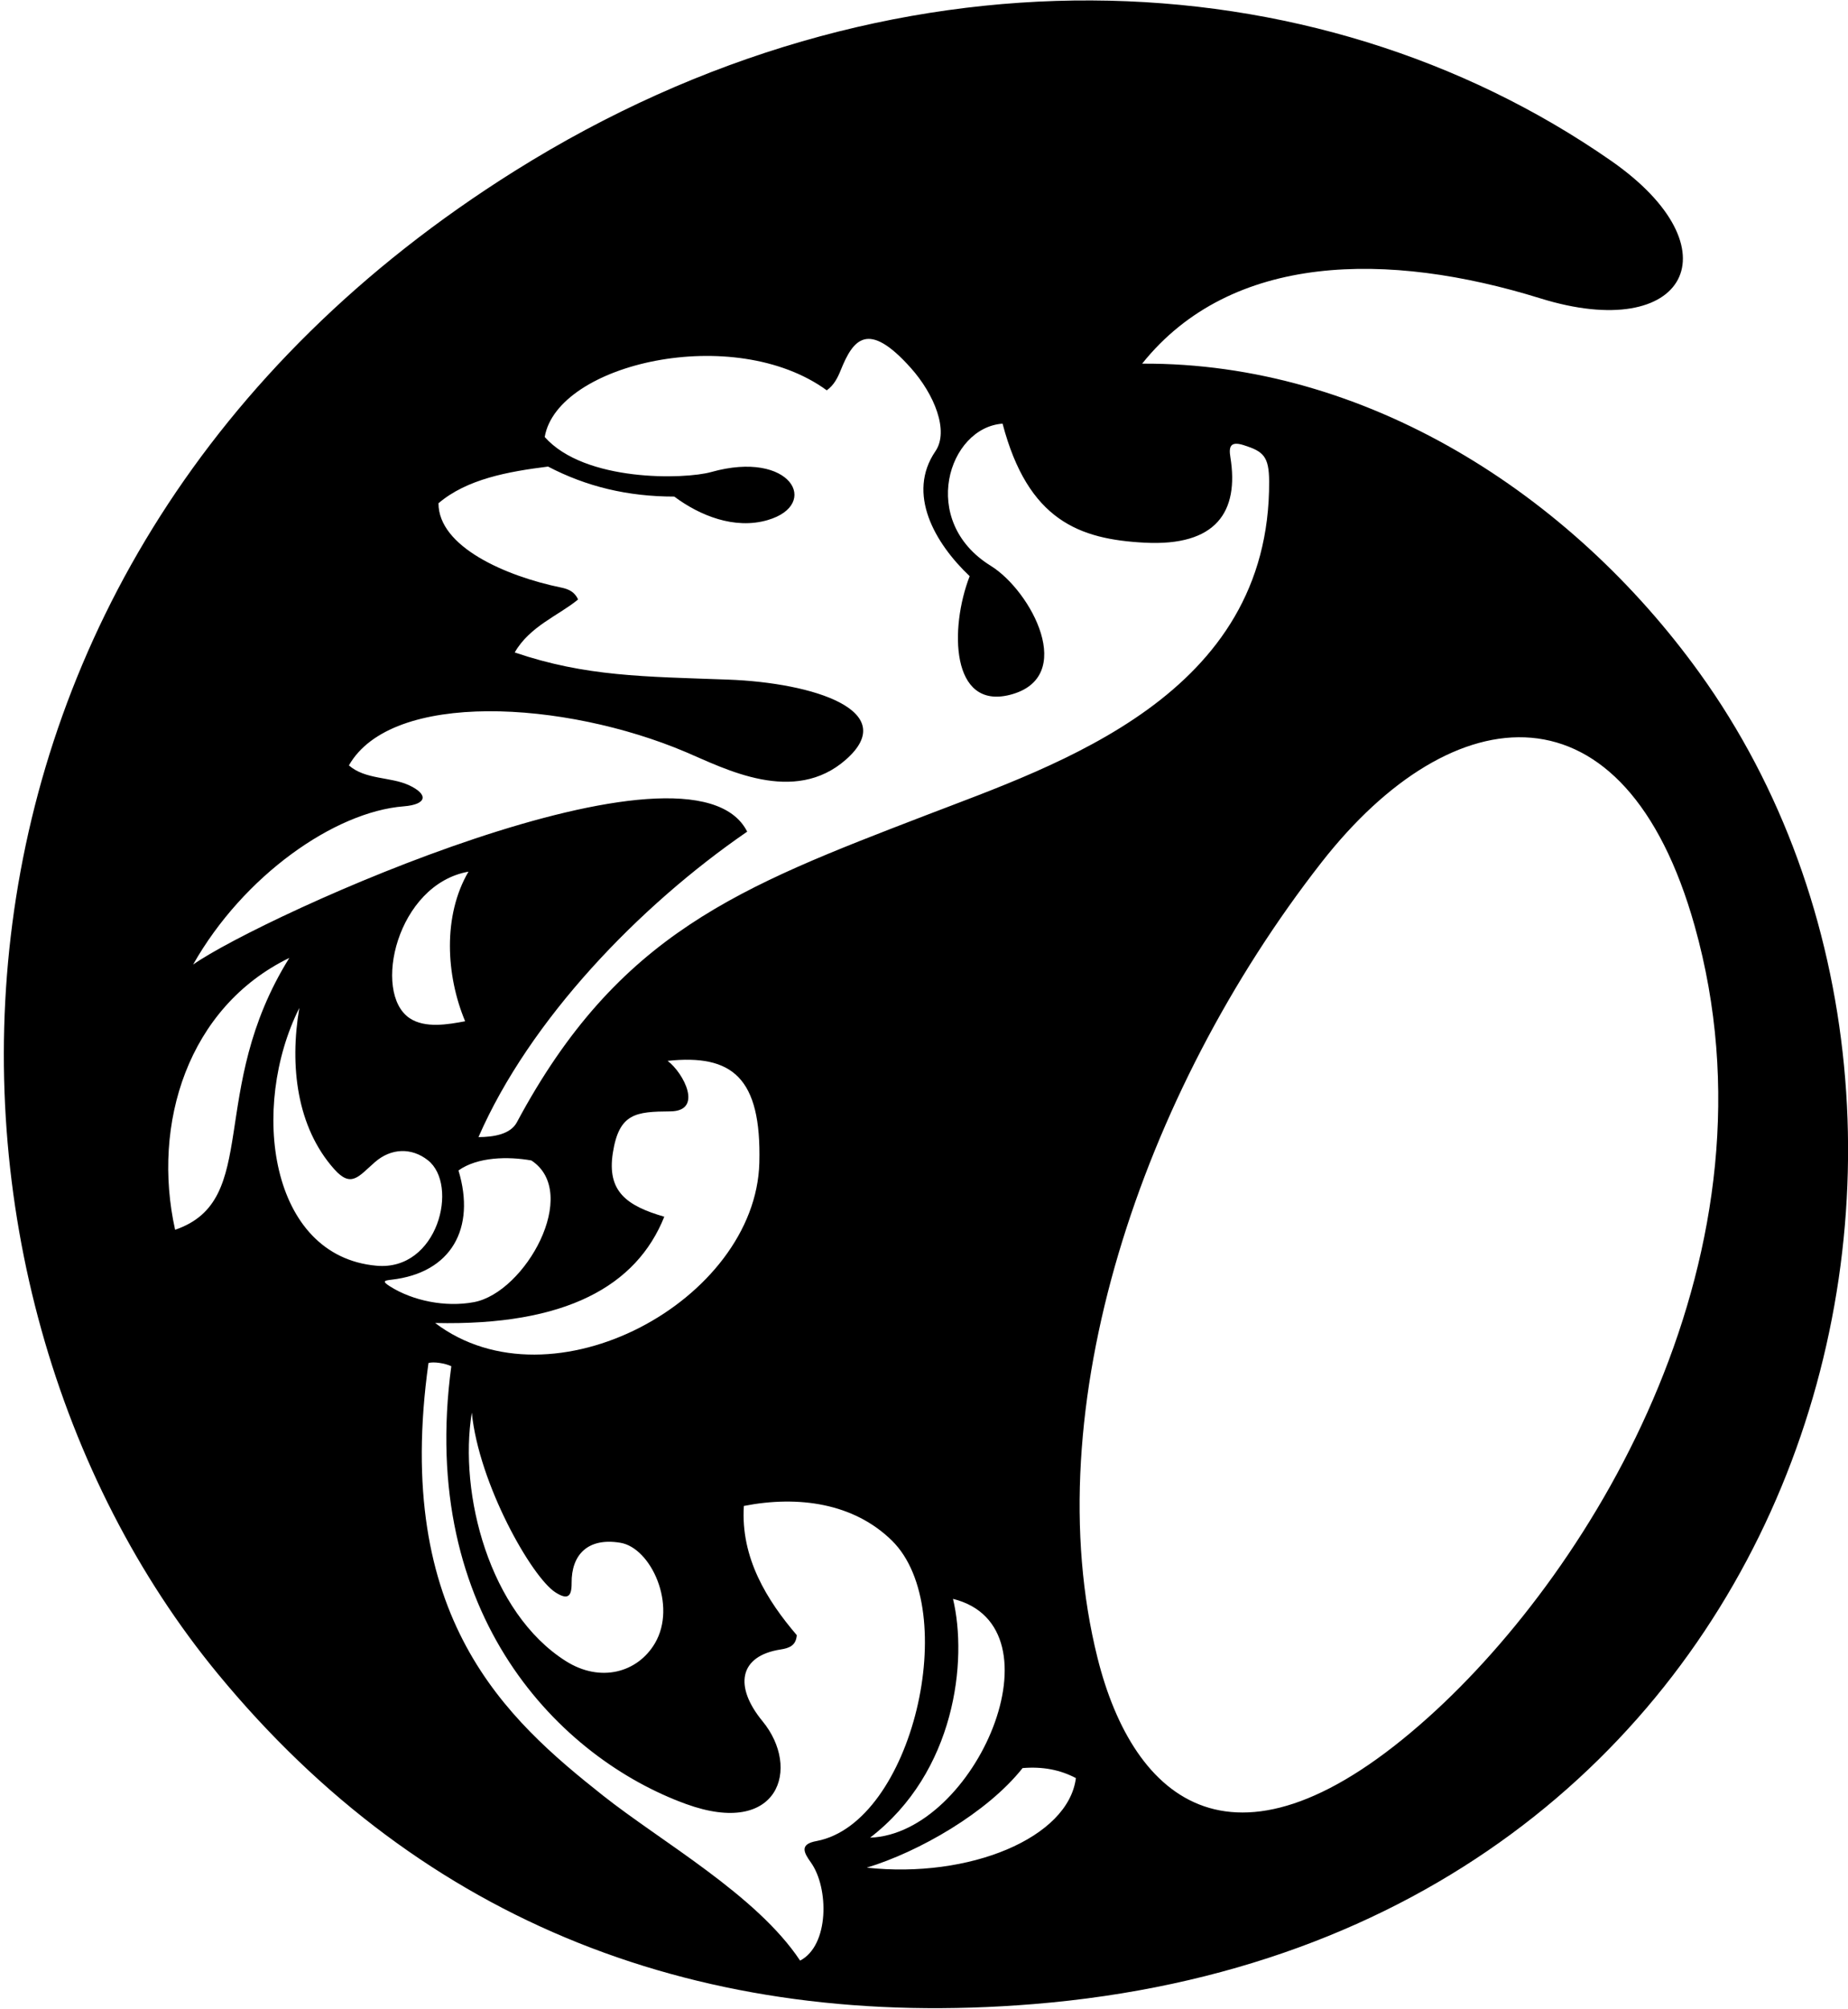 <?xml version="1.0" encoding="UTF-8"?>
<svg xmlns="http://www.w3.org/2000/svg" xmlns:xlink="http://www.w3.org/1999/xlink" width="426pt" height="463pt" viewBox="0 0 426 463" version="1.1">
<g id="surface1">
<path style=" stroke:none;fill-rule:nonzero;fill:rgb(0%,0%,0%);fill-opacity:1;" d="M 391.766 155.066 C 362.02 113.789 314.828 83.508 263.285 83.805 C 283.824 58.133 320.059 57.883 355.082 68.758 C 388.727 79.207 400.551 57.344 371.371 37.043 C 302.867 -10.609 204.805 -14.586 118.715 39.363 C -25.082 129.473 -23.617 296.105 50.223 385.742 C 97.672 443.34 161.684 468.082 238.215 461.848 C 417.145 447.262 467.957 260.777 391.766 155.066 Z M 93.043 185.824 C 98.52 185.391 98.82 183.031 94.18 180.91 C 90.012 179.004 84.172 179.68 80.43 176.387 C 90.262 159.082 130.109 161.438 158.145 173.336 C 167.043 177.113 183.047 185.645 195.055 175.004 C 207.609 163.879 187.723 157.348 167.805 156.617 C 148.438 155.91 135.047 155.934 118.652 150.359 C 122.109 144.309 128.832 141.812 133.25 138.16 C 132.504 136.387 131.031 135.746 129.363 135.406 C 116.5 132.762 101.078 125.984 101.078 115.977 C 107.605 110.406 117.113 108.676 126.336 107.523 C 135.172 112.137 144.68 114.438 155.434 114.438 C 161.305 118.82 169.332 122.082 176.965 119.852 C 189.223 116.27 182.367 103.605 163.945 108.781 C 157.863 110.492 134.797 111.121 125.566 100.707 C 128.473 83.746 169.25 74.395 190.586 89.949 C 192.238 88.777 193.102 87.051 193.812 85.289 C 196.676 78.188 200.062 73.711 209.953 84.785 C 215.418 90.902 218.809 99.34 215.637 103.98 C 208.953 113.75 215.449 125.133 223.527 132.781 C 218.855 144.852 219.23 163.547 232.77 160.137 C 248.402 156.199 237.742 136.18 228.367 130.379 C 211.703 120.066 218.625 98.508 231.113 97.633 C 236.988 119.988 248.887 124.281 263.855 125.062 C 280.332 125.926 285.68 117.973 283.621 105.316 C 283.242 102.996 283.582 101.594 286.695 102.586 C 291.172 104.012 292.535 105.109 292.562 110.934 C 292.812 160.305 243.941 176.145 213.359 187.914 C 170.574 204.383 142.473 215.023 119.133 258.664 C 117.633 261.43 113.742 262.031 110.297 262.051 C 122.109 234.969 147.367 208.75 172.242 191.656 C 159.398 166.227 60.395 211.117 44.512 222.289 C 56.094 201.816 77.129 187.078 93.043 185.824 Z M 219.684 368.465 C 245.496 374.84 224.867 422.617 200.574 423.492 C 220.25 408.383 223.09 382.648 219.684 368.465 Z M 100.309 304.887 C 130.48 305.574 146.766 296.309 153.129 280.395 C 144.422 277.871 139.883 274.543 141.273 265.68 C 142.711 256.531 146.562 256.18 154.523 256.121 C 162.184 256.062 157.594 247.25 153.898 244.477 C 168.73 242.906 175.551 248.258 175.043 267.953 C 174.23 299.652 127.254 325.266 100.309 304.887 Z M 150.977 378.688 C 147.016 385.422 138.449 387.879 130.414 382.789 C 112.82 371.648 105.699 344.234 108.762 325.535 C 110.379 341.953 122.562 363.469 128.051 366.973 C 130.797 368.723 131.801 368.051 131.77 364.797 C 131.703 358.395 135.414 354.254 143.023 355.535 C 150.105 356.727 156.109 369.969 150.977 378.688 Z M 107.223 235.352 C 103.297 236.09 97.98 237.035 94.414 234.633 C 85.758 228.801 91.441 203.828 107.992 200.875 C 102.035 211.055 102.805 224.789 107.223 235.352 Z M 40.367 283.402 C 34.941 258.984 43.328 232.113 66.695 220.754 C 47.598 251.406 60.289 276.609 40.367 283.402 Z M 86.812 291.691 C 62.043 289.504 57.547 255.168 69 232.281 C 66.719 245.695 68.441 259.754 77.02 269.406 C 80.957 273.836 82.602 271.164 86.395 267.844 C 90.168 264.531 94.887 264.438 98.621 267.367 C 105.848 273.027 100.977 292.945 86.812 291.691 Z M 90.242 294.91 C 104.051 293.34 109.727 283.07 105.688 269.734 C 110.074 266.598 117.113 266.469 122.492 267.43 C 133.883 274.902 121.094 297.867 109.246 300.082 C 102.68 301.312 95.164 299.773 89.91 296.457 C 88.02 295.262 88.527 295.105 90.242 294.91 Z M 186.926 429.211 C 191.102 435.051 191.18 448.332 184.438 451.824 C 174.43 436.727 152.516 424.492 138.973 413.766 C 116.789 396.195 90.547 372.957 98.773 314.105 C 99.988 313.754 102.621 314.164 104.035 314.852 C 96.27 372.477 129.328 405.277 158.145 415.738 C 179.547 423.512 184.68 407.469 175.773 396.652 C 169.23 388.703 170.258 381.617 179.988 380.117 C 181.945 379.816 183.512 379.211 183.672 376.82 C 176.852 368.848 170.703 359.051 171.473 347.047 C 184.035 344.582 196.809 346.402 205.594 355.023 C 221.797 370.934 210.336 420.039 188.281 424.262 C 184.246 424.977 185.262 426.887 186.926 429.211 Z M 199.805 430.406 C 211.867 426.742 227.59 417.727 235.723 407.457 C 240.336 407.07 244.367 407.84 248.016 409.762 C 246.266 423.555 223.422 432.973 199.805 430.406 Z M 329.348 395.676 C 284.828 435.707 261.25 415.07 253 382.074 C 238.684 324.828 262.992 252.051 304.594 198.789 C 334.984 159.875 374.574 156.102 390.66 213.41 C 411.613 288.066 367.863 361.047 329.348 395.676 "/>
</g>
</svg>
